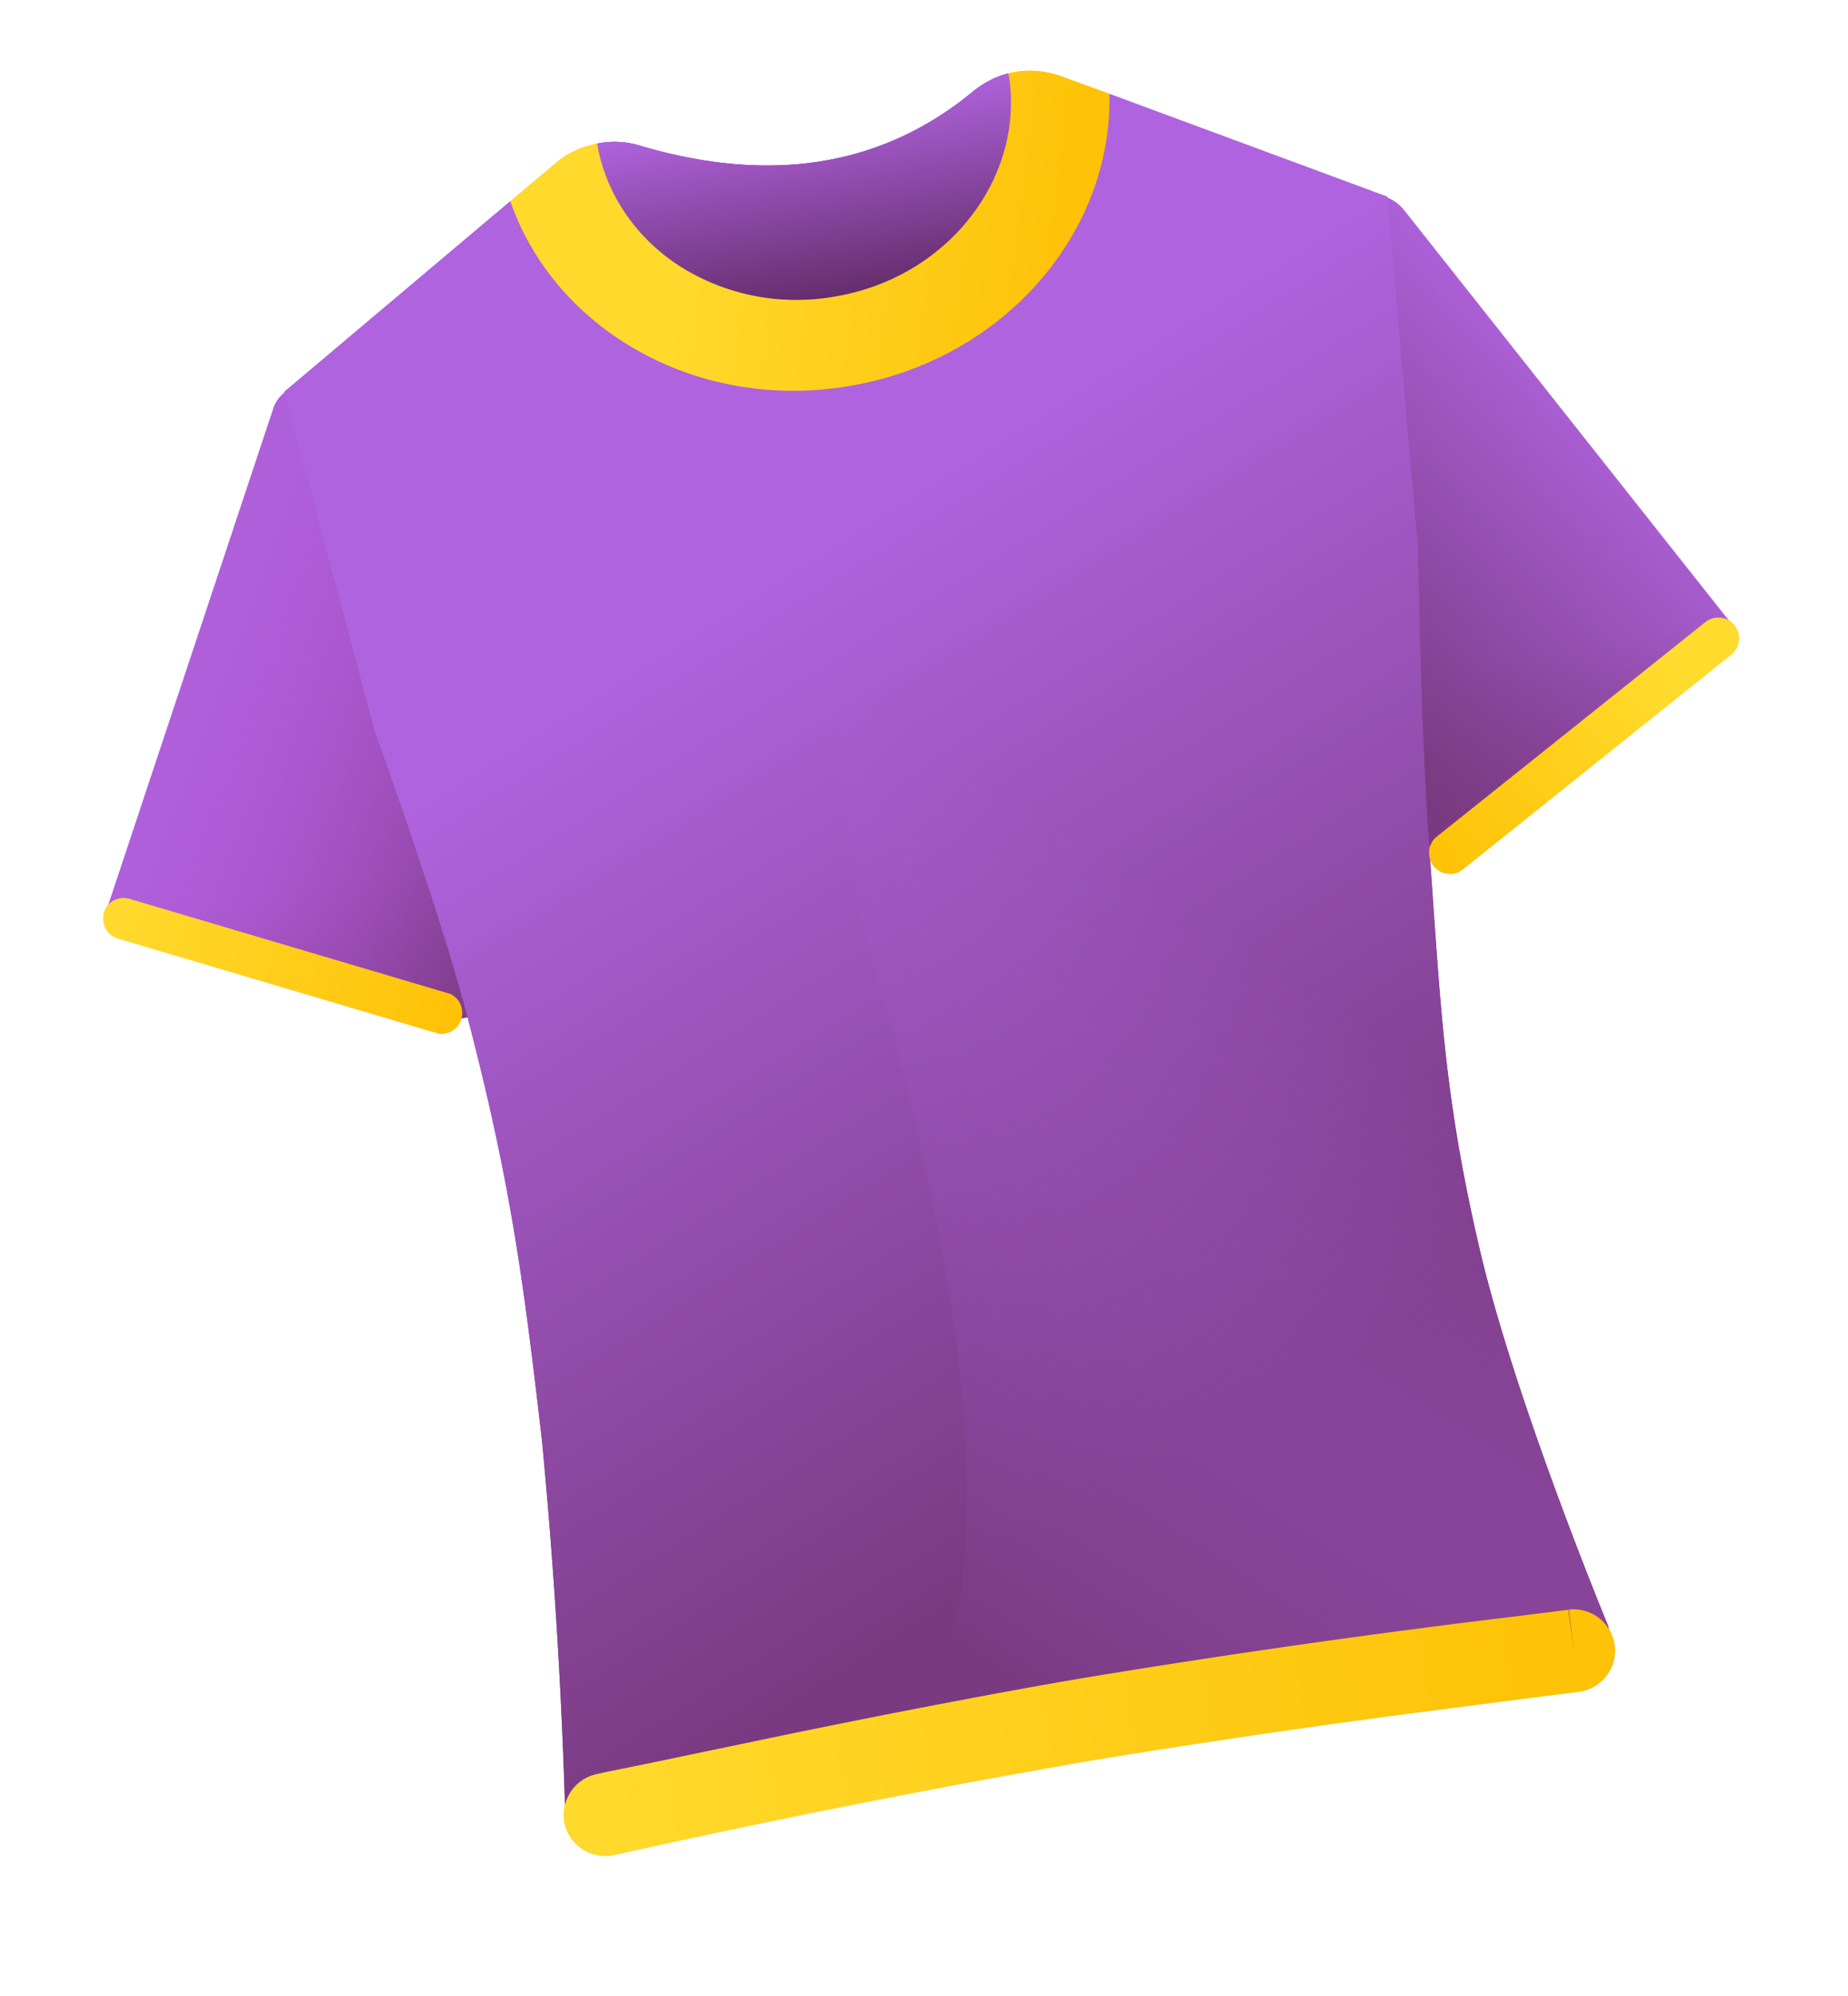 <svg xmlns="http://www.w3.org/2000/svg" fill-rule="evenodd" stroke-linejoin="round" stroke-miterlimit="2" clip-rule="evenodd" viewBox="0 0 327 353">
  <defs/>
  <path id="Vector_356" fill="url(#_Linear1)" fill-rule="nonzero" d="M260.6 148.6L75 181.3l-54-17.2c-1.6-.5-2.5-2-2-3.5l29.4-88.4c.3-1 1-2 2-2.8l48.1-40.5c4-3.4 9.6-4.5 14.6-3 23.4 7 43.2 3.6 59.4-9.8a15.8 15.8 0 0115.3-2.5L245.5 35c1.1.4 2 1.1 2.8 2l57.8 73c1 1.2.7 3-.6 4l-45 34.6z"/>
  <path fill="url(#_Linear2)" fill-rule="nonzero" d="M90.3 35.6l-40 33.7c-1 .8-1.6 1.7-2 2.8L19 160.4c-.5 1.5.3 3 1.9 3.6L75 181.2l39.8-7L90.3 35.6z"/>
  <path fill="url(#_Linear3)" fill-rule="nonzero" d="M196 16.7l49 18c1.2.4 2.2 1.1 2.9 2l57.8 73c1 1.2.7 3-.6 4l-45 34.6-39.7 7-24.5-138.6z"/>
  <path fill="url(#_Linear4)" fill-rule="nonzero" d="M185.4 23.6c-3-1.1-4-11.4-7-10.6-2.2.5-4.2 1.6-6 3-16.1 13.4-35.9 16.7-59.4 9.7-2.4-.7-5-.8-7.3-.3-2.6.5-2 8.6-4.1 10.4l-11.3-.2-40 33.7 16 60s11.1 30.5 16.4 50.5c7.5 28.8 9.8 45.5 13.2 75a989 989 0 014.1 65.4c.3 1.5 1.7 2.4 3.3 2.1l179-31.5c1.5-.3 2.6-1.7 2.3-3.1 0 0-16.8-40.5-23-67.7-6.2-26.9-6.7-42.6-8.7-70.2-1.5-20.6-2-53-2-53l-5.4-62-49.2-18.2-11 7z"/>
  <path id="Vector_360" fill="url(#_Linear5)" fill-rule="nonzero" d="M185.4 23.6c-3-1-3.9-11-6.8-10.6h-.2c-59.2 15.1-86.5 17.6-19.5 53 0 0-18 57.5-5.2 101.3 21.8 74.1 25.8 136.3-3.5 144 .2 1.5-48.5 11.3-46.9 11l179-31.5c1.5-.3 2.6-1.7 2.3-3.1 0 0-16.8-40.5-23-67.7-6.2-26.9-6.7-42.6-8.7-70.2-1.5-20.6-2-53-2-53l-5.4-62-60.1-11.2z"/>
  <path id="Vector_361" fill="url(#_Linear6)" fill-rule="nonzero" d="M105.7 25.4c2.4-.5 5-.4 7.3.3 23.5 7 43.3 3.7 59.4-9.7 1.8-1.4 3.8-2.4 6-3l.2.8c2.5 18-11 35.2-30.6 38.7-10 1.7-19.6-.3-27.2-5a32.5 32.5 0 01-15-21.3l-.1-.8z"/>
  <path fill="url(#_Linear7)" fill-rule="nonzero" d="M187.8 13.5l8.5 3.1c.6 24.5-18.6 46.9-45.6 51.6-26.9 4.8-52.4-9.6-60.4-32.6l8.2-6.9c2-1.7 4.5-2.8 7.2-3.3l.1.8c1.8 9 7.4 16.5 15 21.2a38.6 38.6 0 0027.2 5c19.6-3.4 33.1-20.6 30.6-38.6l-.2-.8c3-.8 6.4-.6 9.4.5z"/>
  <path fill="url(#_Linear8)" d="M108.6 328.1L107 321l-1.5-7.2 2.3-.5 6.4-1.3 21.6-4.5c17.3-3.6 38.8-7.8 55.8-10.7a1771.7 1771.7 0 0177.3-11l6.4-.8 2.3-.3.9 7.2-1-7.2a7.3 7.3 0 011.9 14.5l-2.3.3-6.4.8-21.6 2.8a1818 1818 0 00-55 8.1 1786.2 1786.2 0 00-83.2 16.4l-2.3.5zm-8.7-5.6c-.8-4 1.7-7.8 5.6-8.7l1.5 7.2 1.6 7.1c-4 .8-7.8-1.7-8.7-5.6z"/>
  <path fill="url(#_Linear9)" d="M18.4 161.4c.6-2 2.6-3 4.6-2.4l56.7 16.8a3.7 3.7 0 01-2.1 7L20.9 166c-2-.6-3-2.6-2.5-4.6z"/>
  <path fill="url(#_Linear10)" d="M253.7 153.2c-1.3-1.6-1-4 .5-5.2l47.6-38a3.6 3.6 0 114.5 5.8l-47.5 38a3.7 3.7 0 01-5.1-.6z"/>
  <g>
    <path id="Vector_3561" fill="url(#_Linear11)" fill-rule="nonzero" d="M260.6 148.6L75 181.3l-54-17.2c-1.6-.5-2.5-2-2-3.5l29.4-88.4c.3-1 1-2 2-2.8l48.1-40.5c4-3.4 9.6-4.5 14.6-3 23.4 7 43.2 3.6 59.4-9.8a15.8 15.8 0 0115.3-2.5L245.5 35c1.1.4 2 1.1 2.8 2l57.8 73c1 1.2.7 3-.6 4l-45 34.6z"/>
    <path fill="url(#_Linear12)" fill-rule="nonzero" d="M90.3 35.6l-40 33.7c-1 .8-1.6 1.7-2 2.8L19 160.4c-.5 1.5.3 3 1.9 3.6L75 181.2l39.8-7L90.3 35.6z"/>
    <path fill="url(#_Linear13)" fill-rule="nonzero" d="M196 16.7l49 18c1.2.4 2.2 1.1 2.9 2l57.8 73c1 1.2.7 3-.6 4l-45 34.6-39.7 7-24.5-138.6z"/>
    <path fill="url(#_Linear14)" fill-rule="nonzero" d="M185.4 23.6c-3-1.1-4-11.4-7-10.6-2.2.5-4.2 1.6-6 3-16.1 13.4-35.9 16.7-59.4 9.7-2.4-.7-5-.8-7.3-.3-2.6.5-2 8.6-4.1 10.4l-11.3-.2-40 33.7 16 60s11.1 30.5 16.4 50.5c7.5 28.8 9.8 45.5 13.2 75a989 989 0 014.1 65.4c.3 1.5 1.7 2.4 3.3 2.1l179-31.5c1.5-.3 2.6-1.7 2.3-3.1 0 0-16.8-40.5-23-67.7-6.2-26.9-6.7-42.6-8.7-70.2-1.5-20.6-2-53-2-53l-5.4-62-49.2-18.2-11 7z"/>
    <path id="Vector_3601" fill="url(#_Linear15)" fill-rule="nonzero" d="M185.4 23.6c-3-1-3.9-11-6.8-10.6h-.2c-59.2 15.1-86.5 17.6-19.5 53 0 0-18 57.5-5.2 101.3 21.8 74.1 25.8 136.3-3.5 144 .2 1.5-48.5 11.3-46.9 11l179-31.5c1.5-.3 2.6-1.7 2.3-3.1 0 0-16.8-40.5-23-67.7-6.2-26.9-6.7-42.6-8.7-70.2-1.5-20.6-2-53-2-53l-5.4-62-60.1-11.2z"/>
    <path id="Vector_3611" fill="url(#_Linear16)" fill-rule="nonzero" d="M105.7 25.4c2.4-.5 5-.4 7.3.3 23.5 7 43.3 3.7 59.4-9.7 1.8-1.4 3.8-2.4 6-3l.2.8c2.5 18-11 35.2-30.6 38.7-10 1.7-19.6-.3-27.2-5a32.5 32.5 0 01-15-21.3l-.1-.8z"/>
    <path fill="url(#_Linear17)" fill-rule="nonzero" d="M187.8 13.5l8.5 3.1c.6 24.5-18.6 46.9-45.6 51.6-26.9 4.8-52.4-9.6-60.4-32.6l8.2-6.9c2-1.7 4.5-2.8 7.2-3.3l.1.8c1.8 9 7.4 16.5 15 21.2a38.6 38.6 0 0027.2 5c19.6-3.4 33.1-20.6 30.6-38.6l-.2-.8c3-.8 6.4-.6 9.4.5z"/>
    <path fill="url(#_Linear18)" d="M108.6 328.1L107 321l-1.5-7.2 2.3-.5 6.4-1.3 21.6-4.5c17.3-3.6 38.8-7.8 55.8-10.7a1771.7 1771.7 0 0177.3-11l6.4-.8 2.3-.3.9 7.2-1-7.2a7.3 7.3 0 011.9 14.5l-2.3.3-6.4.8-21.6 2.8a1818 1818 0 00-55 8.1 1786.2 1786.2 0 00-83.2 16.4l-2.3.5zm-8.7-5.6c-.8-4 1.7-7.8 5.6-8.7l1.5 7.2 1.6 7.1c-4 .8-7.8-1.7-8.7-5.6z"/>
    <path fill="url(#_Linear19)" d="M18.4 161.4c.6-2 2.6-3 4.6-2.4l56.7 16.8a3.7 3.7 0 01-2.1 7L20.9 166c-2-.6-3-2.6-2.5-4.6z"/>
    <path fill="url(#_Linear20)" d="M253.7 153.2c-1.3-1.6-1-4 .5-5.2l47.6-38a3.6 3.6 0 114.5 5.8l-47.5 38a3.7 3.7 0 01-5.1-.6z"/>
  </g>
  <defs>
    <linearGradient id="_Linear1" x1="0" x2="1" y1="0" y2="0" gradientTransform="matrix(28.052 143.524 -143.588 28.039 103.4 148.8)" gradientUnits="userSpaceOnUse">
      <stop offset="0" stop-color="#ad61d9"/>
      <stop offset=".5" stop-color="#7a3a81"/>
      <stop offset="1" stop-color="#7a3a81"/>
    </linearGradient>
    <linearGradient id="_Linear2" x1="0" x2="1" y1="0" y2="0" gradientTransform="matrix(79.324 29.151 -29.164 79.288 16.5 148.4)" gradientUnits="userSpaceOnUse">
      <stop offset="0" stop-color="#c254e9" stop-opacity="0"/>
      <stop offset=".9" stop-color="#7a3a81"/>
      <stop offset="1" stop-color="#7a3a81"/>
    </linearGradient>
    <linearGradient id="_Linear3" x1="0" x2="1" y1="0" y2="0" gradientTransform="matrix(-72.513 68.658 -68.689 -72.481 308.5 98.1)" gradientUnits="userSpaceOnUse">
      <stop offset="0" stop-color="#7a3a81" stop-opacity="0"/>
      <stop offset=".7" stop-color="#7a3a81"/>
      <stop offset="1" stop-color="#7a3a81"/>
    </linearGradient>
    <linearGradient id="_Linear4" x1="0" x2="1" y1="0" y2="0" gradientTransform="matrix(101.33 158.989 -159.06 101.284 127.4 86.1)" gradientUnits="userSpaceOnUse">
      <stop offset="0" stop-color="#b063de"/>
      <stop offset=".1" stop-color="#b063de"/>
      <stop offset="1" stop-color="#7a3a81"/>
    </linearGradient>
    <linearGradient id="_Linear5" x1="0" x2="1" y1="0" y2="0" gradientTransform="matrix(-170.517 279.86 -279.986 -170.44 351.3 16.3)" gradientUnits="userSpaceOnUse">
      <stop offset="0" stop-color="#b164df" stop-opacity="0"/>
      <stop offset=".6" stop-color="#b164df" stop-opacity="0"/>
      <stop offset="1" stop-color="#7a3a81"/>
    </linearGradient>
    <linearGradient id="_Linear6" x1="0" x2="1" y1="0" y2="0" gradientTransform="matrix(5.912 33.509 -33.524 5.909 142 19)" gradientUnits="userSpaceOnUse">
      <stop offset="0" stop-color="#af62dc"/>
      <stop offset="1" stop-color="#652d6c"/>
    </linearGradient>
    <linearGradient id="_Linear7" x1="0" x2="1" y1="0" y2="0" gradientTransform="matrix(68.313 8.817 -8.821 68.282 120.3 45.8)" gradientUnits="userSpaceOnUse">
      <stop offset="0" stop-color="#ffd92c"/>
      <stop offset="1" stop-color="#fec207"/>
    </linearGradient>
    <linearGradient id="_Linear8" x1="0" x2="1" y1="0" y2="0" gradientTransform="matrix(171.125 -28.951 28.964 171.048 108.8 328)" gradientUnits="userSpaceOnUse">
      <stop offset="0" stop-color="#ffd92c"/>
      <stop offset="1" stop-color="#fec206"/>
    </linearGradient>
    <linearGradient id="_Linear9" x1="0" x2="1" y1="0" y2="0" gradientTransform="matrix(58.676 17.394 -17.402 58.65 20 165.7)" gradientUnits="userSpaceOnUse">
      <stop offset="0" stop-color="#ffd92d"/>
      <stop offset="1" stop-color="#ffc207"/>
    </linearGradient>
    <linearGradient id="_Linear10" x1="0" x2="1" y1="0" y2="0" gradientTransform="matrix(49.017 -39.147 39.165 48.995 258.1 154.2)" gradientUnits="userSpaceOnUse">
      <stop offset="0" stop-color="#fec307"/>
      <stop offset=".8" stop-color="#ffdb2e"/>
      <stop offset="1" stop-color="#ffdb2e"/>
    </linearGradient>
    <linearGradient id="_Linear11" x1="0" x2="1" y1="0" y2="0" gradientTransform="matrix(28.052 143.524 -143.588 28.039 103.4 148.8)" gradientUnits="userSpaceOnUse">
      <stop offset="0" stop-color="#ad61d9"/>
      <stop offset=".5" stop-color="#7a3a81"/>
      <stop offset="1" stop-color="#7a3a81"/>
    </linearGradient>
    <linearGradient id="_Linear12" x1="0" x2="1" y1="0" y2="0" gradientTransform="matrix(79.324 29.151 -29.164 79.288 16.5 148.4)" gradientUnits="userSpaceOnUse">
      <stop offset="0" stop-color="#c254e9" stop-opacity="0"/>
      <stop offset=".9" stop-color="#7a3a81"/>
      <stop offset="1" stop-color="#7a3a81"/>
    </linearGradient>
    <linearGradient id="_Linear13" x1="0" x2="1" y1="0" y2="0" gradientTransform="matrix(-72.513 68.658 -68.689 -72.481 308.5 98.1)" gradientUnits="userSpaceOnUse">
      <stop offset="0" stop-color="#7a3a81" stop-opacity="0"/>
      <stop offset=".7" stop-color="#7a3a81"/>
      <stop offset="1" stop-color="#7a3a81"/>
    </linearGradient>
    <linearGradient id="_Linear14" x1="0" x2="1" y1="0" y2="0" gradientTransform="matrix(101.33 158.989 -159.06 101.284 127.4 86.1)" gradientUnits="userSpaceOnUse">
      <stop offset="0" stop-color="#b063de"/>
      <stop offset=".1" stop-color="#b063de"/>
      <stop offset="1" stop-color="#7a3a81"/>
    </linearGradient>
    <linearGradient id="_Linear15" x1="0" x2="1" y1="0" y2="0" gradientTransform="matrix(-170.517 279.86 -279.986 -170.44 351.3 16.3)" gradientUnits="userSpaceOnUse">
      <stop offset="0" stop-color="#b164df" stop-opacity="0"/>
      <stop offset=".6" stop-color="#b164df" stop-opacity="0"/>
      <stop offset="1" stop-color="#7a3a81"/>
    </linearGradient>
    <linearGradient id="_Linear16" x1="0" x2="1" y1="0" y2="0" gradientTransform="matrix(5.912 33.509 -33.524 5.909 142 19)" gradientUnits="userSpaceOnUse">
      <stop offset="0" stop-color="#af62dc"/>
      <stop offset="1" stop-color="#652d6c"/>
    </linearGradient>
    <linearGradient id="_Linear17" x1="0" x2="1" y1="0" y2="0" gradientTransform="matrix(68.313 8.817 -8.821 68.282 120.3 45.8)" gradientUnits="userSpaceOnUse">
      <stop offset="0" stop-color="#ffd92c"/>
      <stop offset="1" stop-color="#fec207"/>
    </linearGradient>
    <linearGradient id="_Linear18" x1="0" x2="1" y1="0" y2="0" gradientTransform="matrix(171.125 -28.951 28.964 171.048 108.8 328)" gradientUnits="userSpaceOnUse">
      <stop offset="0" stop-color="#ffd92c"/>
      <stop offset="1" stop-color="#fec206"/>
    </linearGradient>
    <linearGradient id="_Linear19" x1="0" x2="1" y1="0" y2="0" gradientTransform="matrix(58.676 17.394 -17.402 58.65 20 165.7)" gradientUnits="userSpaceOnUse">
      <stop offset="0" stop-color="#ffd92d"/>
      <stop offset="1" stop-color="#ffc207"/>
    </linearGradient>
    <linearGradient id="_Linear20" x1="0" x2="1" y1="0" y2="0" gradientTransform="matrix(49.017 -39.147 39.165 48.995 258.1 154.2)" gradientUnits="userSpaceOnUse">
      <stop offset="0" stop-color="#fec307"/>
      <stop offset=".8" stop-color="#ffdb2e"/>
      <stop offset="1" stop-color="#ffdb2e"/>
    </linearGradient>
  </defs>
</svg>
